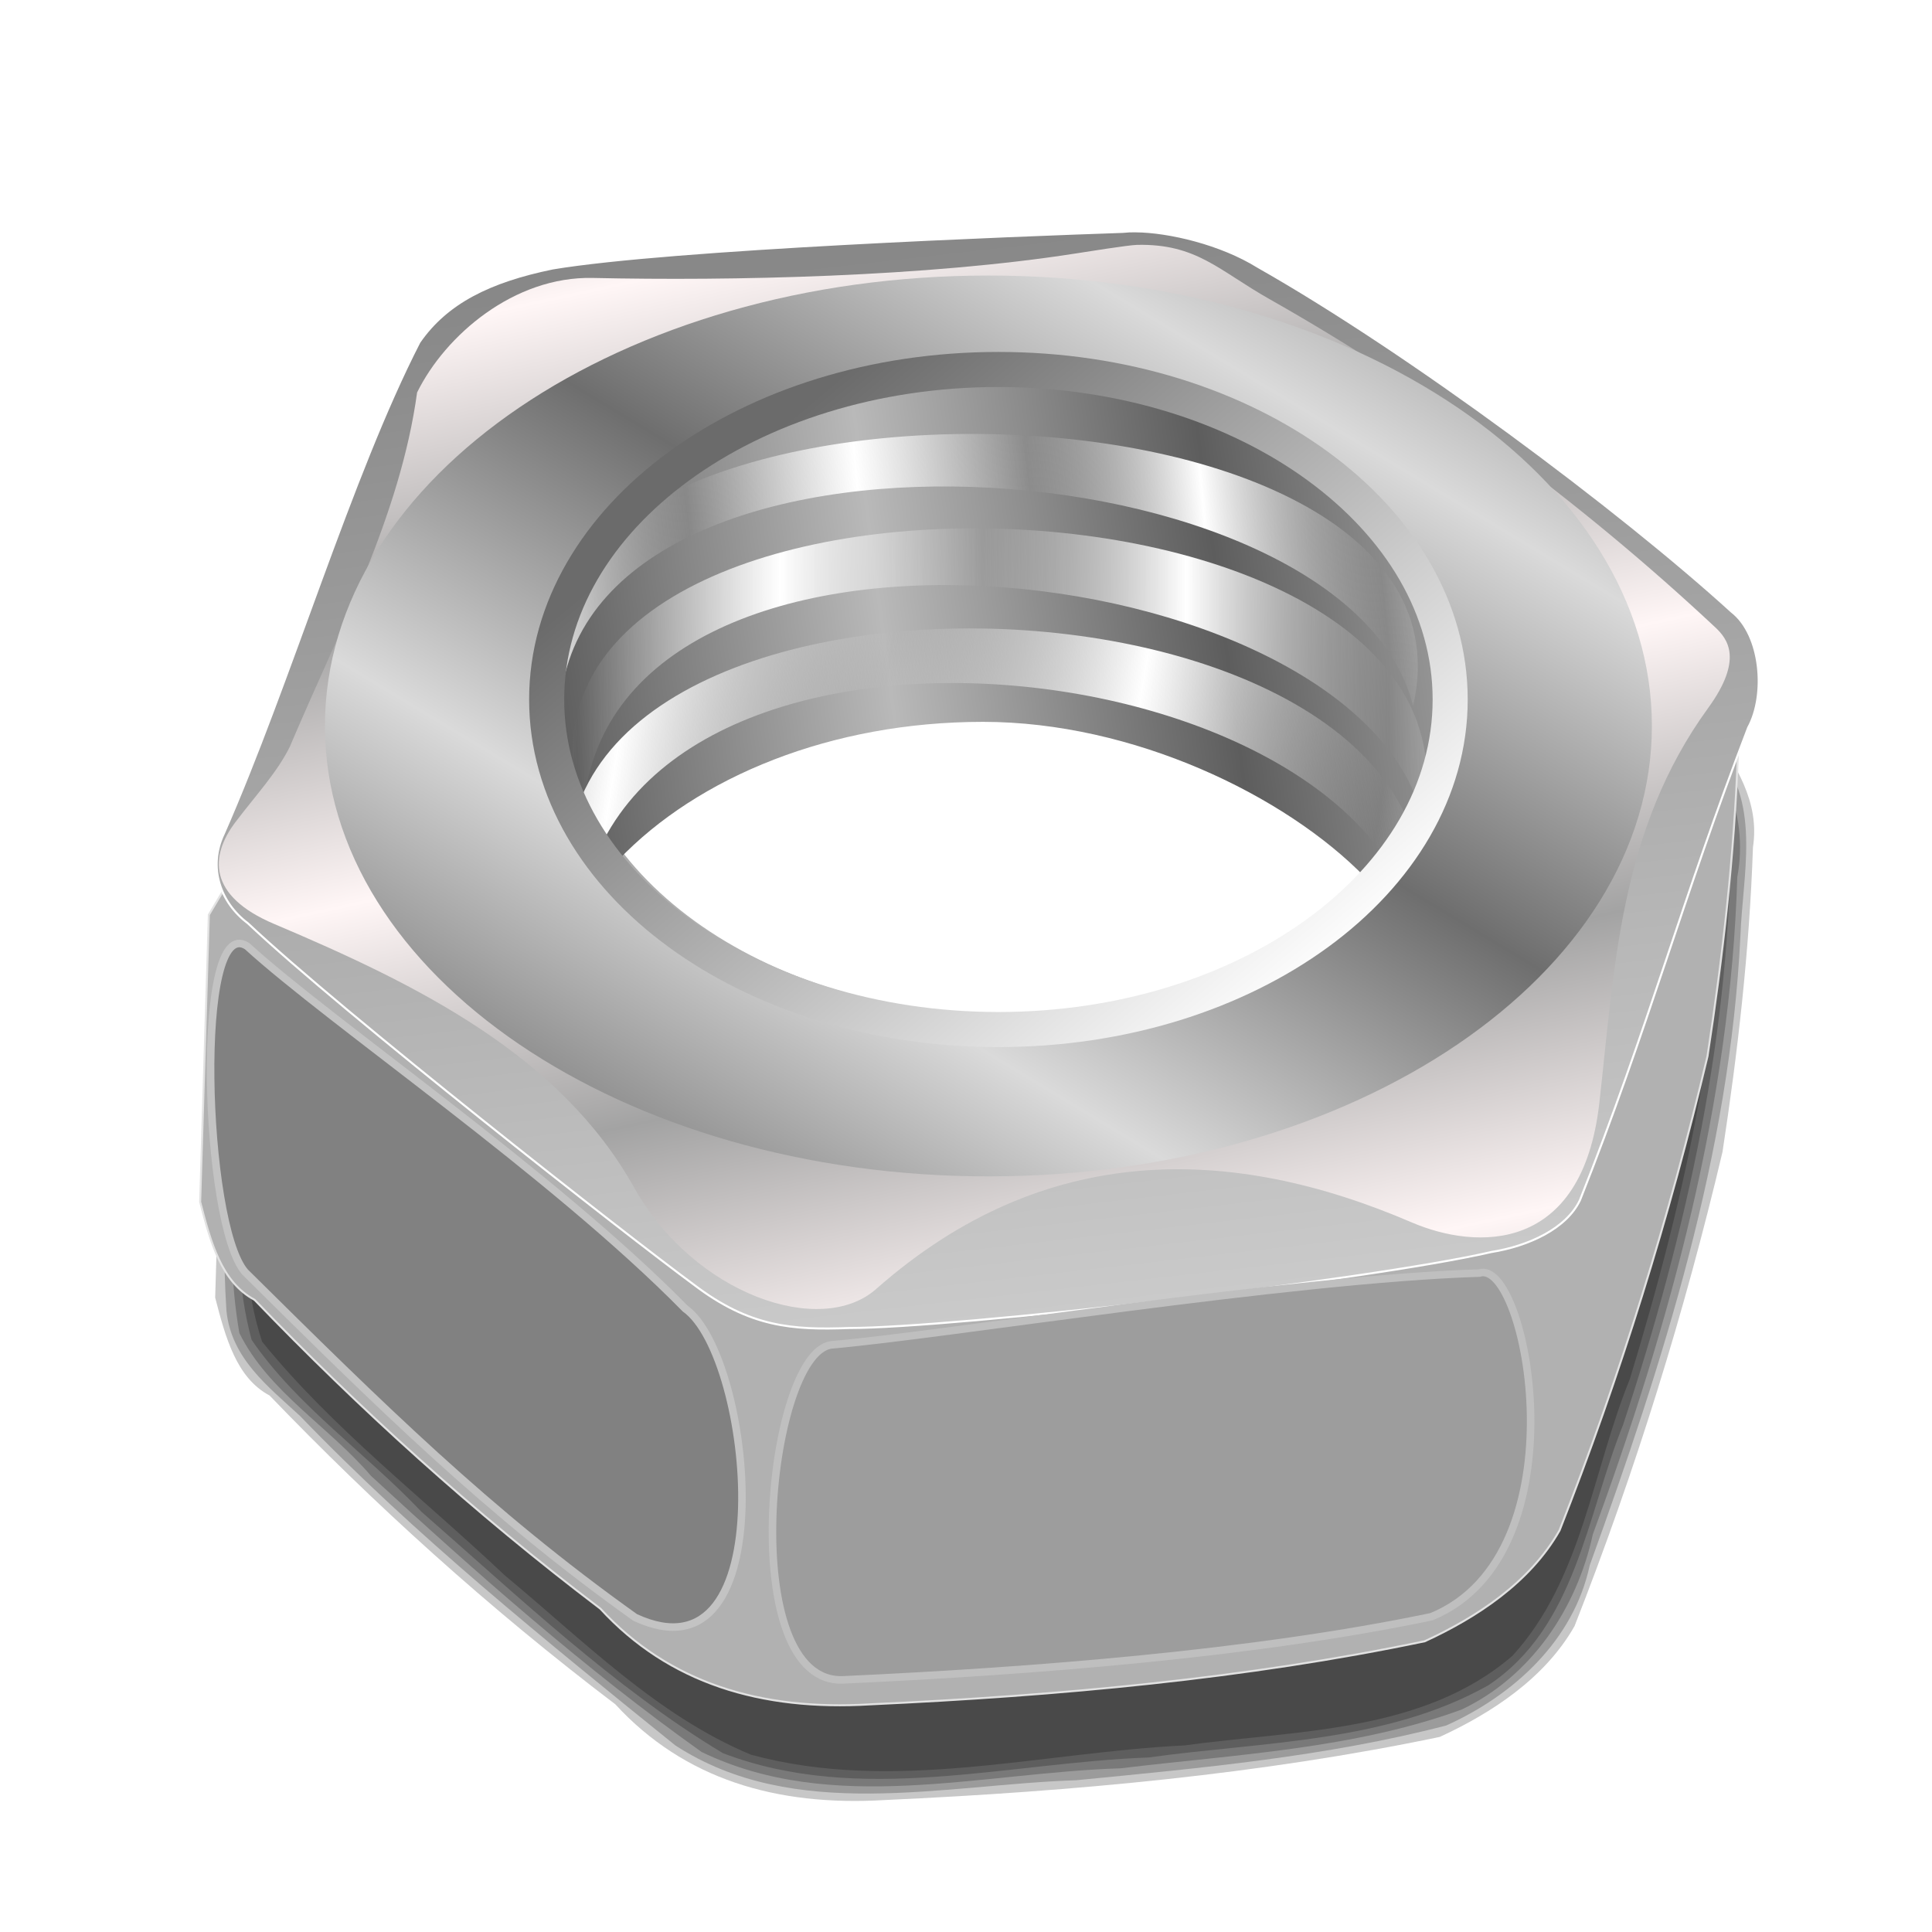 <?xml version="1.0" encoding="UTF-8" standalone="no"?>
<svg
   xmlns:dc="http://purl.org/dc/elements/1.1/"
   xmlns:cc="http://creativecommons.org/ns#"
   xmlns:rdf="http://www.w3.org/1999/02/22-rdf-syntax-ns#"
   xmlns:svg="http://www.w3.org/2000/svg"
   xmlns="http://www.w3.org/2000/svg"
   xmlns:xlink="http://www.w3.org/1999/xlink"
   xmlns:sodipodi="http://sodipodi.sourceforge.net/DTD/sodipodi-0.dtd"
   xmlns:inkscape="http://www.inkscape.org/namespaces/inkscape"
   id="svg2"
   sodipodi:version="0.32"
   inkscape:version="1.0 (4035a4f, 2020-05-01)"
   width="256"
   height="256"
   version="1.0"
   sodipodi:docname="xfce-utils.svg"
   inkscape:output_extension="org.inkscape.output.svg.inkscape">
  <defs
     id="defs5">
    <linearGradient
       id="linearGradient905"
       inkscape:collect="always">
      <stop
         id="stop901"
         offset="0"
         style="stop-color:#a3a3a3;stop-opacity:1" />
      <stop
         id="stop903"
         offset="1"
         style="stop-color:#fff6f6;stop-opacity:1" />
    </linearGradient>
    <linearGradient
       inkscape:collect="always"
       id="linearGradient897">
      <stop
         style="stop-color:#6b6b6b;stop-opacity:1"
         offset="0"
         id="stop893" />
      <stop
         style="stop-color:#ffffff;stop-opacity:1"
         offset="1"
         id="stop895" />
    </linearGradient>
    <linearGradient
       id="linearGradient963"
       inkscape:collect="always">
      <stop
         id="stop959"
         offset="0"
         style="stop-color:#5d5d5d;stop-opacity:1" />
      <stop
         id="stop961"
         offset="1"
         style="stop-color:#b9b9b9;stop-opacity:1" />
    </linearGradient>
    <linearGradient
       inkscape:collect="always"
       id="linearGradient957">
      <stop
         style="stop-color:#888888;stop-opacity:1"
         offset="0"
         id="stop953" />
      <stop
         style="stop-color:#cacaca;stop-opacity:1"
         offset="1"
         id="stop955" />
    </linearGradient>
    <linearGradient
       inkscape:collect="always"
       id="linearGradient4275">
      <stop
         style="stop-color:#6e6e6e;stop-opacity:1;"
         offset="0"
         id="stop4277" />
      <stop
         style="stop-color:#dadada;stop-opacity:1"
         offset="1"
         id="stop4279" />
    </linearGradient>
    <linearGradient
       inkscape:collect="always"
       id="linearGradient3167">
      <stop
         style="stop-color:#ffffff;stop-opacity:1"
         offset="0"
         id="stop3169" />
      <stop
         style="stop-color:#dbdbdb;stop-opacity:0;"
         offset="1"
         id="stop3171" />
    </linearGradient>
    <inkscape:perspective
       sodipodi:type="inkscape:persp3d"
       inkscape:vp_x="0 : 526.18109 : 1"
       inkscape:vp_y="0 : 1000 : 0"
       inkscape:vp_z="744.09448 : 526.18109 : 1"
       inkscape:persp3d-origin="372.04724 : 350.78739 : 1"
       id="perspective9" />
    <linearGradient
       inkscape:collect="always"
       xlink:href="#linearGradient3167"
       id="linearGradient3219"
       gradientUnits="userSpaceOnUse"
       spreadMethod="reflect"
       x1="1264.893"
       y1="-249.522"
       x2="1230.334"
       y2="-440.826" />
    <linearGradient
       inkscape:collect="always"
       xlink:href="#linearGradient3167"
       id="linearGradient3221"
       gradientUnits="userSpaceOnUse"
       gradientTransform="matrix(1.23,0,0,1,794.25,29.07)"
       spreadMethod="reflect"
       x1="493.311"
       y1="-291.768"
       x2="562.842"
       y2="-296.987" />
    <linearGradient
       inkscape:collect="always"
       xlink:href="#linearGradient3167"
       id="linearGradient3223"
       gradientUnits="userSpaceOnUse"
       gradientTransform="matrix(1.23,0,0,1,796.575,143.023)"
       spreadMethod="reflect"
       x1="460.057"
       y1="-310.624"
       x2="562.842"
       y2="-296.987" />
    <linearGradient
       inkscape:collect="always"
       xlink:href="#linearGradient3167"
       id="linearGradient3225"
       gradientUnits="userSpaceOnUse"
       gradientTransform="matrix(1.23,0,0,1,798.901,84.884)"
       spreadMethod="reflect"
       x1="480.379"
       y1="-296.987"
       x2="562.842"
       y2="-296.987" />
    <linearGradient
       gradientTransform="matrix(0.458,0,0,0.458,12.358,81.059)"
       y2="50.574"
       x2="215.891"
       y1="113.364"
       x1="155.814"
       spreadMethod="reflect"
       gradientUnits="userSpaceOnUse"
       id="linearGradient3403"
       xlink:href="#linearGradient3369"
       inkscape:collect="always" />
    <linearGradient
       y2="78.618"
       x2="-79.283"
       y1="145.672"
       x1="-81.182"
       gradientUnits="userSpaceOnUse"
       id="linearGradient3397"
       xlink:href="#linearGradient3387"
       inkscape:collect="always" />
    <linearGradient
       gradientUnits="userSpaceOnUse"
       y2="78.618"
       x2="-79.283"
       y1="145.672"
       x1="-81.182"
       id="linearGradient3393"
       xlink:href="#linearGradient3387"
       inkscape:collect="always" />
    <linearGradient
       spreadMethod="reflect"
       gradientUnits="userSpaceOnUse"
       y2="50.574"
       x2="215.891"
       y1="113.364"
       x1="155.814"
       id="linearGradient3375"
       xlink:href="#linearGradient3369"
       inkscape:collect="always" />
    <linearGradient
       spreadMethod="reflect"
       gradientUnits="userSpaceOnUse"
       y2="-7.475"
       x2="16.093"
       y1="-7.475"
       x1="13.515"
       id="linearGradient3584"
       xlink:href="#linearGradient3578"
       inkscape:collect="always" />
    <inkscape:perspective
       sodipodi:type="inkscape:persp3d"
       inkscape:vp_x="0 : 128 : 1"
       inkscape:vp_y="0 : 1000 : 0"
       inkscape:vp_z="256 : 128 : 1"
       inkscape:persp3d-origin="128 : 85.333333 : 1"
       id="perspective2503" />
    <linearGradient
       id="linearGradient3578">
      <stop
         id="stop3580"
         offset="0"
         style="stop-color:#000000;stop-opacity:1;" />
      <stop
         id="stop3582"
         offset="1"
         style="stop-color:#fffcfc;stop-opacity:1;" />
    </linearGradient>
    <linearGradient
       id="linearGradient3369"
       inkscape:collect="always">
      <stop
         id="stop3371"
         offset="0"
         style="stop-color:#6465df;stop-opacity:1" />
      <stop
         id="stop3373"
         offset="1"
         style="stop-color:#ffffff;stop-opacity:1" />
    </linearGradient>
    <linearGradient
       id="linearGradient3387"
       inkscape:collect="always">
      <stop
         id="stop3389"
         offset="0"
         style="stop-color:#000000;stop-opacity:1;" />
      <stop
         id="stop3391"
         offset="1"
         style="stop-color:#ffffff;stop-opacity:1" />
    </linearGradient>
    <linearGradient
       inkscape:collect="always"
       xlink:href="#linearGradient3167"
       id="linearGradient3553"
       gradientUnits="userSpaceOnUse"
       gradientTransform="matrix(0.326,0,0,0.265,0.561,166.851)"
       spreadMethod="reflect"
       x1="480.379"
       y1="-296.987"
       x2="562.842"
       y2="-296.987" />
    <linearGradient
       inkscape:collect="always"
       xlink:href="#linearGradient3167"
       id="linearGradient3556"
       gradientUnits="userSpaceOnUse"
       gradientTransform="matrix(0.326,0,0,0.265,-0.056,182.267)"
       spreadMethod="reflect"
       x1="460.057"
       y1="-310.624"
       x2="562.842"
       y2="-296.987" />
    <linearGradient
       inkscape:collect="always"
       xlink:href="#linearGradient3167"
       id="linearGradient3559"
       gradientUnits="userSpaceOnUse"
       gradientTransform="matrix(0.326,0,0,0.265,-0.672,152.052)"
       spreadMethod="reflect"
       x1="493.311"
       y1="-291.768"
       x2="562.842"
       y2="-296.987" />
    <linearGradient
       inkscape:collect="always"
       xlink:href="#linearGradient905"
       id="linearGradient3565"
       gradientUnits="userSpaceOnUse"
       spreadMethod="reflect"
       x1="1259.407"
       y1="-306.574"
       x2="1230.334"
       y2="-440.826"
       gradientTransform="matrix(0.265,0,0,0.265,-209.197,147.005)" />
    <linearGradient
       inkscape:collect="always"
       xlink:href="#linearGradient4275"
       id="linearGradient4281"
       x1="130.263"
       y1="82.298"
       x2="154.736"
       y2="41.799"
       gradientUnits="userSpaceOnUse"
       spreadMethod="reflect"
       gradientTransform="translate(1.774,2.661)" />
    <linearGradient
       inkscape:collect="always"
       xlink:href="#linearGradient957"
       id="linearGradient959"
       x1="132.765"
       y1="31.755"
       x2="148.909"
       y2="173.098"
       gradientUnits="userSpaceOnUse" />
    <filter
       inkscape:collect="always"
       style="color-interpolation-filters:sRGB"
       id="filter961"
       x="-0.005"
       width="1.01"
       y="-0.005"
       height="1.01">
      <feGaussianBlur
         inkscape:collect="always"
         stdDeviation="0.405"
         id="feGaussianBlur963" />
    </filter>
    <linearGradient
       spreadMethod="reflect"
       gradientUnits="userSpaceOnUse"
       y2="75.16"
       x2="115.877"
       y1="81.027"
       x1="71.465"
       id="linearGradient965"
       xlink:href="#linearGradient963"
       inkscape:collect="always" />
    <linearGradient
       inkscape:collect="always"
       xlink:href="#linearGradient897"
       id="linearGradient899"
       x1="107.844"
       y1="52.835"
       x2="173.459"
       y2="130.771"
       gradientUnits="userSpaceOnUse" />
  </defs>
  <sodipodi:namedview
     inkscape:window-height="1056"
     inkscape:window-width="1920"
     inkscape:pageshadow="2"
     inkscape:pageopacity="0"
     guidetolerance="10.0"
     gridtolerance="10.0"
     objecttolerance="10.0"
     borderopacity="1.0"
     bordercolor="#666666"
     pagecolor="#ff0000"
     id="base"
     showgrid="false"
     inkscape:zoom="3.4375"
     inkscape:cx="128"
     inkscape:cy="128"
     inkscape:window-x="0"
     inkscape:window-y="0"
     inkscape:current-layer="svg2"
     inkscape:window-maximized="1"
     inkscape:document-rotation="0" />
  <g
     id="g4277"
     style="fill:#000000;fill-opacity:0.219;filter:url(#filter961)"
     transform="translate(284.644,30.261)">
    <path
       sodipodi:nodetypes="cccccccccccccsssccs"
       inkscape:connector-curvature="0"
       id="path3569"
       d="m -124.42,22.646 -93.094,18.154 -37.469,62.832 -1.15,38.041 c 1.382,5.343 2.82,10.639 7.207,12.977 13.83,14.364 28.92,28.096 45.822,40.924 9.085,9.883 21.275,13.549 35.736,12.678 25.077,-1.145 49.931,-3.437 73.496,-8.361 6.884,-3.163 13.961,-7.803 17.865,-14.691 8.048,-20.468 14.587,-41.606 19.604,-62.832 2.008,-13.118 3.558,-26.468 4.035,-40.352 0.944,-6.257 -2.456,-10.773 -5.186,-15.561 z m -27.668,15.852 c 32.136,0 58.217,19.05 58.217,42.516 2e-5,23.466 -26.081,42.506 -58.217,42.506 -9.099,0 -17.711,-1.529 -25.385,-4.25 -19.313,-5.274 -33.33,-17.674 -32.785,-39.594 0.971,-22.846 26.648,-41.178 58.17,-41.178 z"
       style="fill:#000000;fill-opacity:0.219;fill-rule:evenodd;stroke:none;stroke-width:0.265px;stroke-linecap:butt;stroke-linejoin:miter;stroke-opacity:1" />
    <path
       inkscape:connector-curvature="0"
       id="path4261"
       d="m -216.885,41.697 c -12.368,20.742 -24.737,41.483 -37.105,62.225 -0.036,13.143 -1.524,26.453 -0.65,39.492 0.636,6.314 5.508,10.042 9.742,13.936 15.323,15.937 32.619,29.815 49.737,43.666 15.837,10.291 35.596,5.177 53.114,4.615 16.438,-1.609 33.09,-3.111 49.04,-7.256 8.978,-4.05 16.871,-11.271 19.014,-21.236 9.738,-26.916 18.556,-54.579 19.961,-83.329 0.28,-8.084 2.706,-17.162 -2.793,-24.14 C -62.177,62.707 -71.447,59.473 -78.374,54.01 -93.792,43.909 -109.209,33.808 -124.627,23.707 c -30.753,5.997 -61.505,11.993 -92.258,17.99 z m 64.797,-4.199 c 21.686,-0.038 45.984,9.007 56.07,29.479 7.312,14.611 1.181,32.753 -11.258,42.481 -21.162,17.48 -52.014,18.779 -76.773,8.719 -14.743,-4.928 -26.856,-18.461 -27.141,-34.452 -1.616,-18.351 13.064,-33.684 29.043,-40.213 9.451,-4.089 19.779,-6.012 30.059,-6.014 z"
       style="fill:#000000;fill-opacity:0.219;fill-rule:evenodd;stroke:none;stroke-width:0.265px;stroke-linecap:butt;stroke-linejoin:miter;stroke-opacity:1" />
    <path
       inkscape:connector-curvature="0"
       id="path4265"
       d="m -216.256,42.594 c -12.245,20.536 -24.491,41.072 -36.736,61.607 0.243,14.032 -2.364,28.299 0.066,42.178 3.852,7.788 11.905,12.418 17.442,18.923 13.978,12.88 28.346,25.57 43.806,36.585 17.406,8.398 36.978,2.734 55.53,2.162 15.08,-1.829 30.888,-2.554 45.173,-7.785 9.208,-4.366 15.259,-13.383 17.391,-23.228 10.298,-28.038 18.227,-57.115 19.139,-87.085 1.594,-8.483 -2.095,-17.368 -9.769,-21.667 -20.475,-12.739 -40.322,-26.48 -60.62,-39.517 -30.474,5.942 -60.948,11.884 -91.422,17.826 z m 64.168,-6.096 c 22.327,-0.12 47.252,9.497 57.312,30.752 7.816,16.58 -1.011,36.921 -16.018,46.125 -24.312,16.649 -57.872,15.293 -83.01,1.23 -15.558,-9.179 -23.01,-29.938 -15.828,-46.674 9.513,-21.825 35.151,-31.47 57.543,-31.434 z"
       style="fill:#000000;fill-opacity:0.219;fill-rule:evenodd;stroke:none;stroke-width:0.265px;stroke-linecap:butt;stroke-linejoin:miter;stroke-opacity:1" />
    <path
       inkscape:connector-curvature="0"
       id="path4269"
       d="m -215.627,43.49 c -12.12,20.327 -24.241,40.654 -36.361,60.98 0.519,14.239 -3.092,28.966 0.686,42.811 6.059,8.849 15.19,15.026 22.497,22.773 12.806,11.192 25.432,23.252 39.954,31.991 18.143,6.937 37.672,1.249 56.424,0.569 15.127,-2.114 31.388,-1.931 44.977,-9.553 11.655,-7.711 13.065,-22.585 17.869,-34.512 8.471,-25.649 14.439,-52.528 14.27,-79.572 -1.237,-11.673 -13.461,-15.84 -21.742,-21.656 -16.076,-10.373 -31.891,-21.144 -47.983,-31.494 -30.197,5.888 -60.393,11.776 -90.59,17.664 z m 63.537,-7.992 c 23.014,-0.208 48.639,10.06 58.59,32.145 7.774,17.867 -2.646,39.226 -19.078,48.094 -25.705,15.843 -60.442,13.659 -85.336,-2.699 -16.128,-11.97 -20.763,-37.13 -8.242,-53.311 12.093,-16.945 33.98,-24.147 54.066,-24.229 z"
       style="fill:#000000;fill-opacity:0.219;fill-rule:evenodd;stroke:none;stroke-width:0.265px;stroke-linecap:butt;stroke-linejoin:miter;stroke-opacity:1" />
    <path
       inkscape:connector-curvature="0"
       id="path4273"
       d="m -214.998,44.387 c -11.994,20.115 -23.988,40.23 -35.982,60.346 0.664,14.263 -3.523,29.016 1.072,42.797 9.382,11.561 21.351,20.718 32.119,30.929 10.315,8.535 20.145,18.579 32.646,23.786 18.864,5.137 38.3,-0.288 57.436,-1.227 14.7,-2.031 31.591,-1.618 43.47,-11.876 9.221,-10.082 10.572,-24.427 15.557,-36.675 7.425,-24.394 13.189,-49.811 12.033,-75.375 -3.57,-11.864 -17.243,-15.14 -26.007,-22.212 -14.227,-9.28 -28.304,-18.794 -42.587,-27.993 -29.919,5.834 -59.839,11.668 -89.758,17.502 z m 63.994,-9.891 c 23.114,0.046 48.444,10.691 58.426,32.76 8.298,19.149 -3.609,41.935 -21.58,50.574 -26.68,15.03 -62.108,12.269 -86.615,-5.816 -15.912,-13.653 -18.467,-40.515 -3.762,-56.004 13,-15.331 33.984,-21.621 53.531,-21.514 z"
       style="fill:#000000;fill-opacity:0.219;fill-rule:evenodd;stroke:none;stroke-width:0.265px;stroke-linecap:butt;stroke-linejoin:miter;stroke-opacity:1" />
  </g>
  <path
     inkscape:connector-curvature="0"
     style="fill:#b1b1b1;fill-opacity:1;fill-rule:evenodd;stroke:#e2e2e2;stroke-width:0.265px;stroke-linecap:butt;stroke-linejoin:miter;stroke-opacity:1"
     d="m 158.235,40.231 -93.092,18.154 -37.469,62.832 -1.152,38.041 c 1.382,5.343 2.821,10.638 7.209,12.976 13.83,14.364 28.919,28.096 45.821,40.924 9.085,9.883 21.276,13.548 35.737,12.677 25.077,-1.145 49.931,-3.436 73.496,-8.36 6.884,-3.163 13.96,-7.803 17.864,-14.691 8.048,-20.468 14.588,-41.606 19.604,-62.832 2.008,-13.118 3.558,-26.469 4.035,-40.352 0.944,-6.257 -2.457,-10.773 -5.187,-15.561 L 158.235,40.231 Z m -27.667,15.851 c 32.136,0 58.217,19.049 58.217,42.515 2e-5,23.466 -26.081,42.507 -58.217,42.507 -32.136,0 -58.217,-19.041 -58.217,-42.507 0,-23.466 26.081,-42.515 58.217,-42.515 z"
     id="path3175" />
  <path
     sodipodi:nodetypes="sccccccccccccsssssss"
     inkscape:connector-curvature="0"
     style="fill:url(#linearGradient959);fill-opacity:1;stroke:#ffffff;stroke-width:0.272;stroke-opacity:1"
     d="m 150.509,30.649 c -0.625,-0.006 -1.205,0.016 -1.715,0.075 -13.67,0.465 -59.77,2.206 -75.557,4.845 -8.344,1.708 -14.054,4.546 -17.666,9.777 -9.084,17.673 -17.082,45.021 -25.92,65.122 -2.153,4.489 -0.412,9.173 3.198,11.874 12.448,11.772 50.489,41.561 59.079,47.876 7.41,5.652 13.06,6.029 20.566,5.75 14.019,0 68.508,-6.251 85.105,-10.067 4.967,-0.793 9.956,-3.106 11.749,-6.861 8.961,-22.559 13.639,-40.174 22.297,-62.625 2.378,-4.309 1.758,-12.29 -2.196,-15.362 -14.875,-13.543 -42.719,-34.324 -62.791,-45.705 -4.896,-3.05 -11.772,-4.656 -16.149,-4.698 z m -17.467,19.77 c 31.932,0 57.852,18.771 57.852,41.902 0,23.131 -25.92,41.902 -57.852,41.902 -31.932,0 -57.844,-18.771 -57.844,-41.902 0,-23.131 25.912,-41.902 57.844,-41.902 z"
     id="path3156" />
  <path
     sodipodi:nodetypes="sssccssssssscssscscs"
     style="fill:url(#linearGradient3565);fill-opacity:1;fill-rule:evenodd;stroke:none;stroke-width:1px;stroke-linecap:butt;stroke-linejoin:miter;stroke-opacity:1"
     d="m 150.658,32.447 c -1.127,0.025 -6.919,0.951 -8.051,1.129 -19.909,3.12 -45.618,3.661 -64.08,3.253 C 68.127,36.599 59.002,44.418 55.267,52.006 53.054,68.215 44.969,83.446 38.408,98.931 c -1.685,3.423 -4.473,6.392 -7.209,10.002 -3.387,4.47 -3.716,9.748 5.117,13.49 18.882,7.998 37.849,17.309 47.68,34.889 7.963,14.24 24.76,19.965 32.098,13.488 22.347,-19.724 47.118,-19.077 70.938,-8.838 8.65,3.718 22.617,4.175 24.887,-15.814 2.023,-17.812 2.635,-36.11 14.422,-52.334 4.714,-6.489 2.547,-9.184 0.93,-10.697 C 209.367,66.368 189.209,51.513 168.193,39.622 161.497,35.834 158.545,32.272 150.658,32.447 Z m -20.293,62.445 c 33.959,-2.23e-4 61.489,11.316 61.488,25.275 -0.002,13.959 -27.531,25.274 -61.488,25.273 C 96.408,145.44 68.88,134.125 68.878,120.167 68.878,106.208 96.406,94.892 130.365,94.892 Z"
     id="path3165"
     inkscape:connector-curvature="0" />
  <path
     inkscape:connector-curvature="0"
     style="fill:url(#linearGradient965);fill-opacity:1;stroke:none;stroke-opacity:1"
     d="m 129.972,48.095 c -32.295,0 -58.507,18.787 -58.507,41.935 0,8.893 3.869,17.142 10.465,23.93 10.539,-11.05 28.252,-18.312 48.323,-18.312 19.887,0 40.087,9.744 50.66,20.623 6.418,-6.729 9.593,-17.189 9.593,-25.95 0,-23.148 -28.24,-42.226 -60.535,-42.226 z"
     id="path3180"
     sodipodi:nodetypes="sscscss" />
  <path
     inkscape:connector-curvature="0"
     id="path3185"
     d="m 110.124,178.204 c -8.496,1.237 -12.733,45.251 1.729,44.38 25.077,-1.145 54.254,-3.436 77.819,-8.36 20.29,-8.34 12.634,-47.617 6.343,-45.536 -25.195,0.794 -70.876,8.229 -85.891,9.516 z"
     style="fill:#9d9d9d;fill-opacity:1;fill-rule:evenodd;stroke:#bfbfbf;stroke-width:1px;stroke-linecap:butt;stroke-linejoin:miter;stroke-opacity:1"
     sodipodi:nodetypes="ccccc" />
  <path
     inkscape:connector-curvature="0"
     sodipodi:nodetypes="ccccc"
     style="fill:#818181;fill-opacity:1;fill-rule:evenodd;stroke:#c3c3c3;stroke-width:1px;stroke-linecap:butt;stroke-linejoin:miter;stroke-opacity:1"
     d="m 32.754,125.379 c -7.019,-4.655 -5.813,36.903 -0.265,43.193 17.849,17.652 32.066,31.768 51.667,45.746 19.89,9.254 15.605,-34.539 6.638,-40.92 C 73.123,155.42 43.883,135.54 32.754,125.379 Z"
     id="path3187" />
  <path
     inkscape:connector-curvature="0"
     style="fill:url(#linearGradient3559);fill-opacity:1;fill-rule:evenodd;stroke:none;stroke-width:1px;stroke-linecap:butt;stroke-linejoin:miter;stroke-opacity:1"
     d="M 74.266,93.04 C 58.754,45.527 198.334,45.605 187.241,93.558 178.524,58.299 77.912,51.561 74.266,93.04 Z"
     id="path3189"
     sodipodi:nodetypes="ccc" />
  <path
     inkscape:connector-curvature="0"
     sodipodi:nodetypes="ccc"
     id="path3199"
     d="M 76.628,123.545 C 60.1,68.159 198.457,71.482 187.858,123.772 180.433,84.604 80.067,74.6 76.628,123.545 Z"
     style="fill:url(#linearGradient3556);fill-opacity:1;fill-rule:evenodd;stroke:none;stroke-width:1px;stroke-linecap:butt;stroke-linejoin:miter;stroke-opacity:1" />
  <path
     inkscape:connector-curvature="0"
     style="fill:url(#linearGradient3553);fill-opacity:1;fill-rule:evenodd;stroke:none;stroke-width:1px;stroke-linecap:butt;stroke-linejoin:miter;stroke-opacity:1"
     d="M 77.245,108.13 C 60.717,55.716 199.073,58.847 188.474,108.357 179.682,72.834 79.591,62.099 77.245,108.13 Z"
     id="path3203"
     sodipodi:nodetypes="ccc" />
  <path
     inkscape:connector-curvature="0"
     style="fill:url(#linearGradient4281);fill-opacity:1;stroke:none;stroke-width:1.034;stroke-opacity:1"
     d="m 130.971,36.51 c -48.528,0 -87.914,26.734 -87.914,59.678 0,32.944 39.385,59.687 87.914,59.687 48.528,0 87.913,-26.742 87.913,-59.687 0,-32.944 -39.385,-59.678 -87.913,-59.678 z m 1.143,14.112 c 31.932,-3e-6 57.844,18.816 57.844,42.003 0,23.187 -25.912,42.003 -57.844,42.003 -31.932,0 -57.852,-18.816 -57.852,-42.003 0,-23.187 25.92,-42.003 57.852,-42.003 z"
     id="path3159" />
  <path
     style="color:#000000;font-style:normal;font-variant:normal;font-weight:normal;font-stretch:normal;font-size:medium;line-height:normal;font-family:sans-serif;font-variant-ligatures:normal;font-variant-position:normal;font-variant-caps:normal;font-variant-numeric:normal;font-variant-alternates:normal;font-variant-east-asian:normal;font-feature-settings:normal;font-variation-settings:normal;text-indent:0;text-align:start;text-decoration:none;text-decoration-line:none;text-decoration-style:solid;text-decoration-color:#000000;letter-spacing:normal;word-spacing:normal;text-transform:none;writing-mode:lr-tb;direction:ltr;text-orientation:mixed;dominant-baseline:auto;baseline-shift:baseline;text-anchor:start;white-space:normal;shape-padding:0;shape-margin:0;inline-size:0;clip-rule:nonzero;display:inline;overflow:visible;visibility:visible;isolation:auto;mix-blend-mode:normal;color-interpolation:sRGB;color-interpolation-filters:linearRGB;solid-color:#000000;solid-opacity:1;vector-effect:none;fill:url(#linearGradient899);fill-opacity:1;fill-rule:nonzero;stroke:none;stroke-width:4.646;stroke-linecap:round;stroke-linejoin:round;stroke-miterlimit:4;stroke-dasharray:none;stroke-dashoffset:0;stroke-opacity:1;color-rendering:auto;image-rendering:auto;shape-rendering:auto;text-rendering:auto;enable-background:accumulate;stop-color:#000000;stop-opacity:1;opacity:1"
     d="M 132.295 46.635 C 115.307 46.635 99.885 51.645 88.598 59.891 C 77.311 68.136 70.113 79.754 70.113 92.689 C 70.113 105.624 77.311 117.241 88.598 125.486 C 99.885 133.732 115.307 138.742 132.295 138.742 C 149.283 138.742 164.705 133.732 175.992 125.486 C 187.279 117.241 194.479 105.624 194.479 92.689 C 194.479 79.754 187.279 68.136 175.992 59.891 C 164.705 51.645 149.283 46.635 132.295 46.635 z M 132.295 51.281 C 148.366 51.281 162.874 56.061 173.252 63.643 C 183.63 71.224 189.832 81.473 189.832 92.689 C 189.832 103.906 183.63 114.153 173.252 121.734 C 162.874 129.316 148.366 134.096 132.295 134.096 C 116.224 134.096 101.718 129.316 91.34 121.734 C 80.962 114.153 74.76 103.906 74.76 92.689 C 74.76 81.473 80.962 71.224 91.34 63.643 C 101.718 56.061 116.224 51.281 132.295 51.281 z "
     id="path891" />
</svg>
